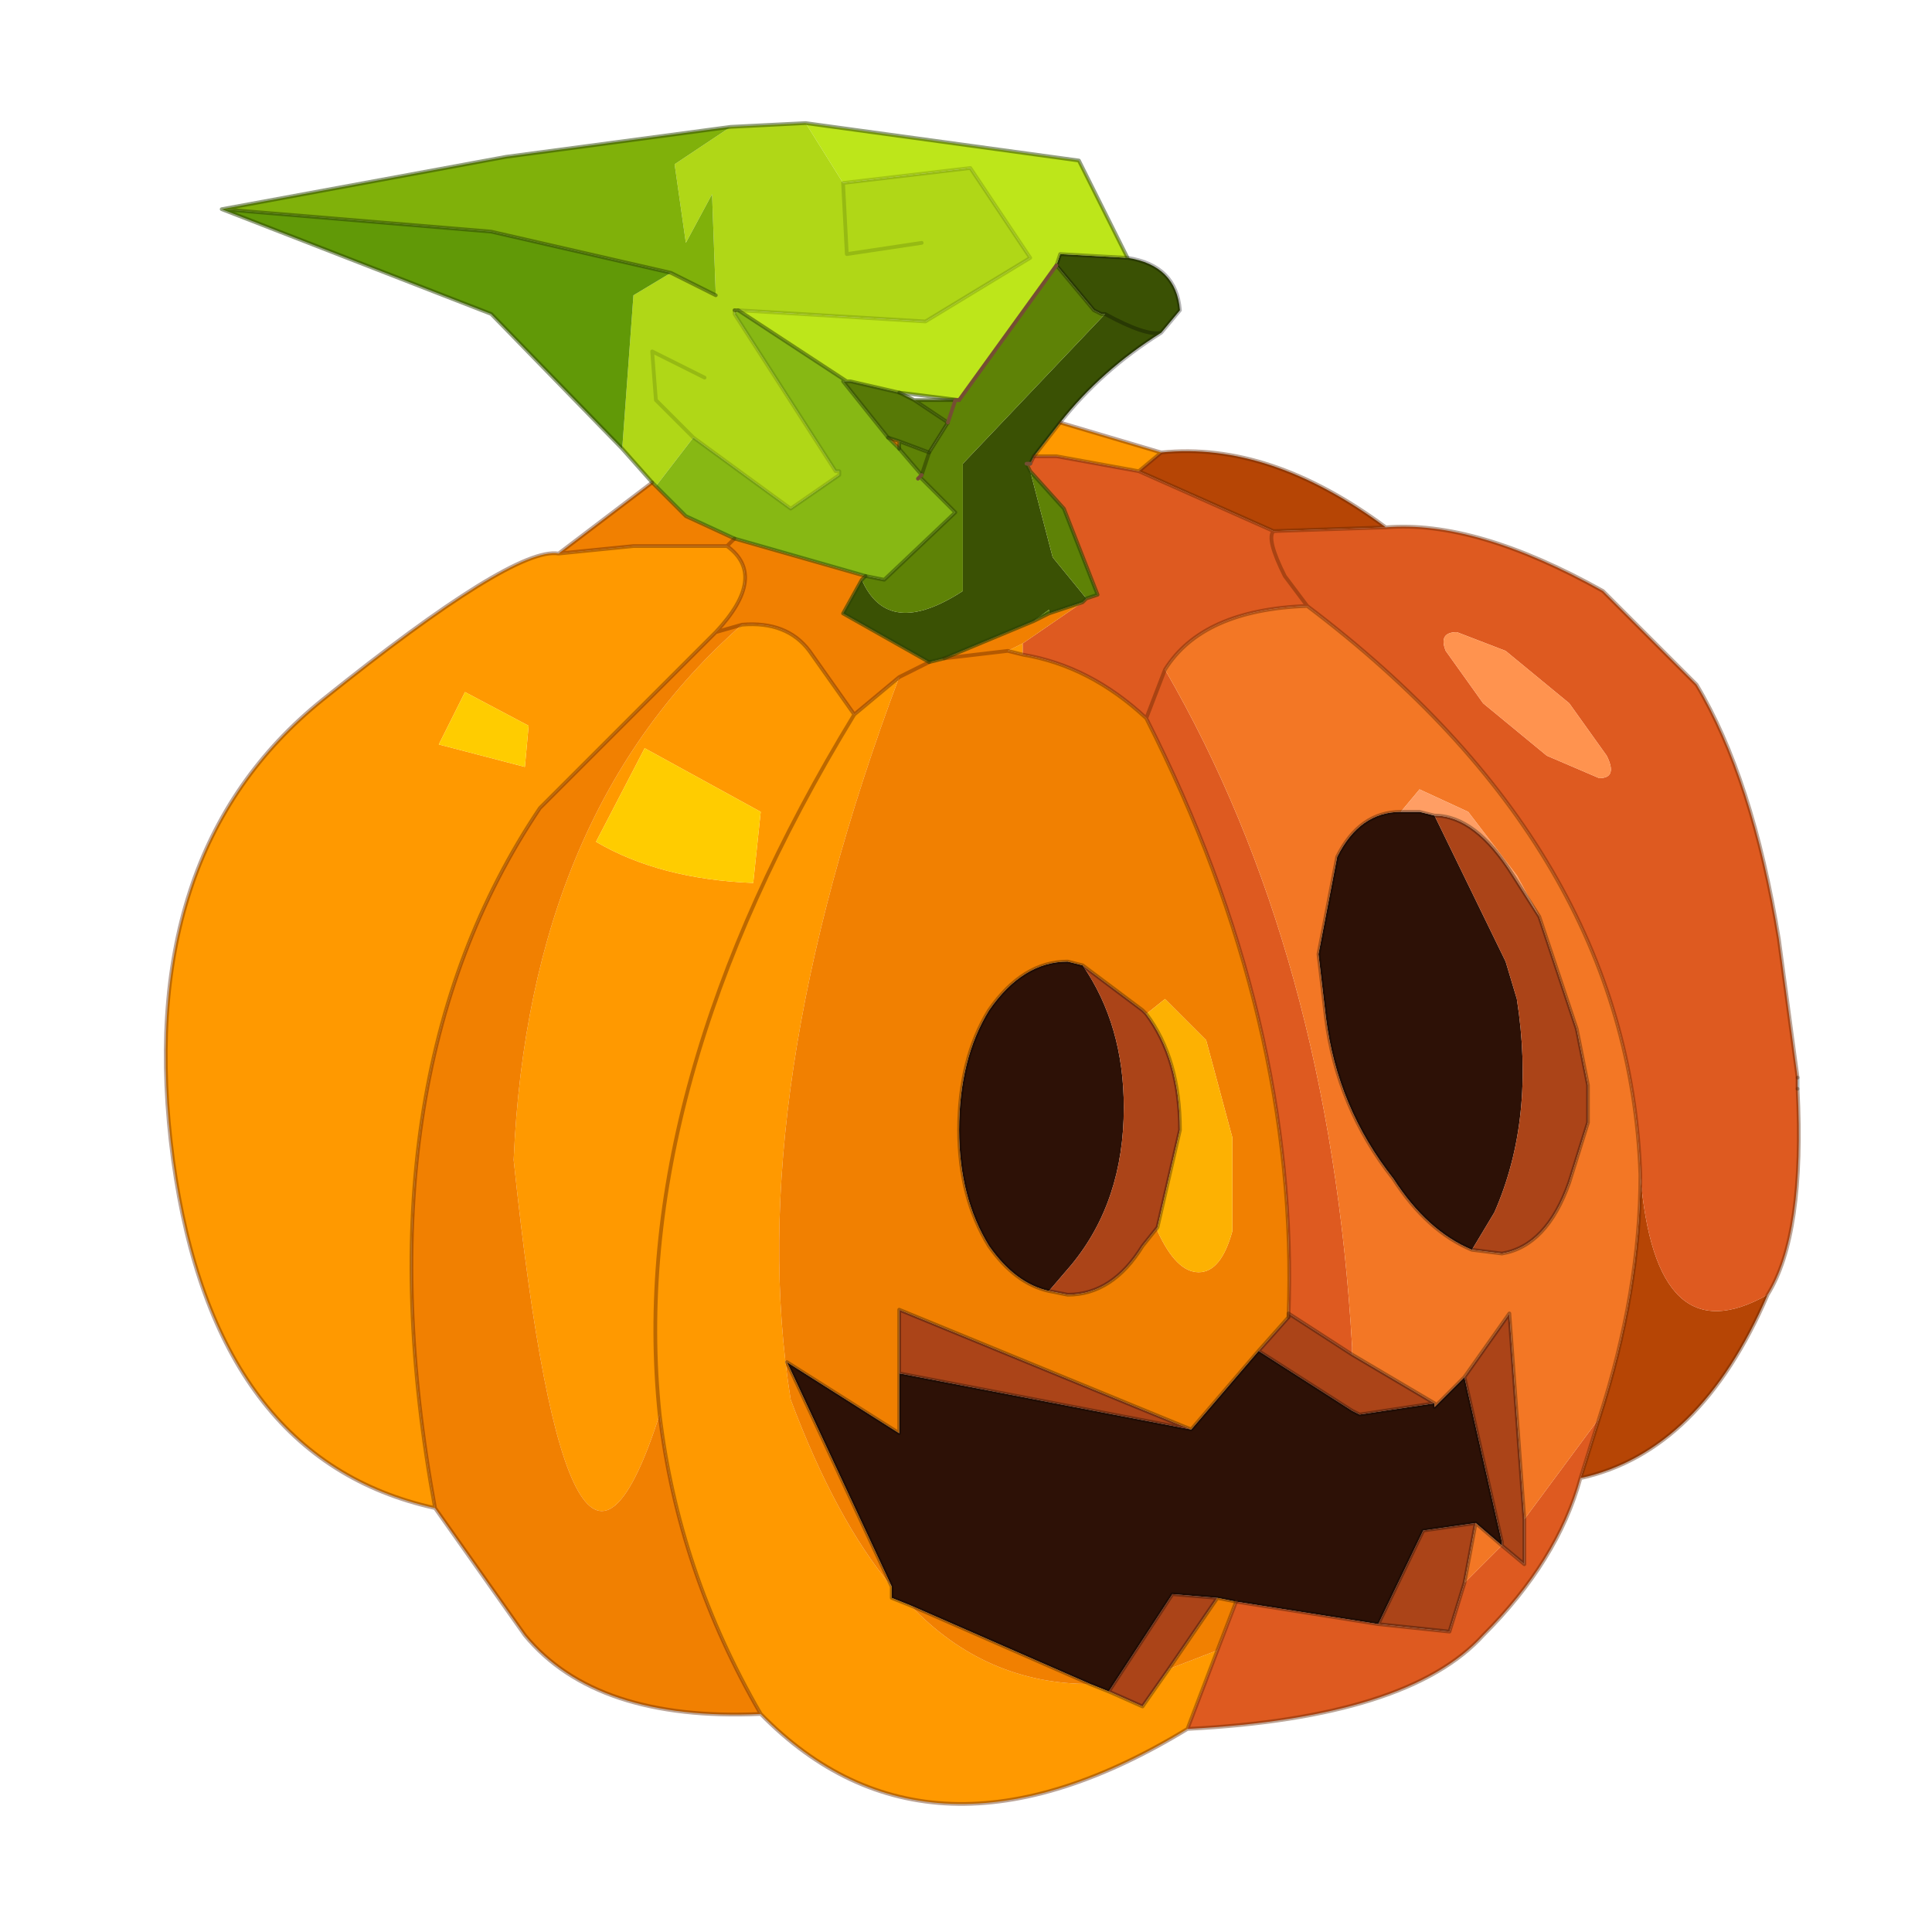 <?xml version="1.0" encoding="UTF-8" standalone="no"?>
<svg xmlns:xlink="http://www.w3.org/1999/xlink" height="440.0px" width="440.0px" xmlns="http://www.w3.org/2000/svg">
  <g transform="matrix(10.0, 0.0, 0.0, 10.0, 0.0, 0.0)">
    <use height="44.0" transform="matrix(1.0, 0.0, 0.0, 1.0, 0.0, 0.0)" width="44.0" xlink:href="#shape0"/>
    <use height="22.45" transform="matrix(1.705, 0.0, 0.0, 1.705, 3.77, 2.803)" width="21.8" xlink:href="#sprite0"/>
  </g>
  <defs>
    <g id="shape0" transform="matrix(1.0, 0.0, 0.0, 1.0, 0.0, 0.0)">
      <path d="M44.0 44.0 L0.0 44.0 0.0 0.0 44.0 0.0 44.0 44.0" fill="#43adca" fill-opacity="0.0" fill-rule="evenodd" stroke="none"/>
    </g>
    <g id="sprite0" transform="matrix(1.0, 0.0, 0.0, 1.0, 10.4, 22.2)">
      <use height="22.45" transform="matrix(1.0, 0.0, 0.0, 1.0, -10.4, -22.2)" width="21.8" xlink:href="#shape1"/>
    </g>
    <g id="shape1" transform="matrix(1.0, 0.0, 0.0, 1.0, 10.4, 22.2)">
      <path d="M7.05 -7.15 Q6.45 -7.4 6.0 -8.1 5.25 -9.05 5.1 -10.25 L5.0 -11.1 5.25 -12.4 Q5.55 -13.0 6.1 -13.0 L6.15 -13.0 6.35 -13.0 6.55 -12.95 7.5 -11.0 7.65 -10.5 Q7.9 -8.9 7.35 -7.65 L7.05 -7.15 M1.4 -6.6 Q0.95 -6.7 0.6 -7.2 0.2 -7.85 0.2 -8.75 0.2 -9.7 0.6 -10.35 1.05 -11.0 1.65 -11.0 L1.85 -10.95 Q2.4 -10.15 2.4 -9.05 2.4 -7.8 1.7 -6.95 L1.4 -6.6 M3.3 -4.75 L4.2 -5.8 5.45 -5.0 5.55 -4.95 6.55 -5.1 6.55 -5.05 6.95 -5.45 7.45 -3.25 7.45 -3.2 7.1 -3.5 6.4 -3.4 5.8 -2.15 3.9 -2.45 3.65 -2.5 3.05 -2.55 2.2 -1.25 1.95 -1.35 -0.45 -2.4 -0.7 -2.5 -0.7 -2.65 -2.1 -5.65 -0.6 -4.7 -0.6 -5.5 3.3 -4.75" fill="#2d1106" fill-rule="evenodd" stroke="none"/>
      <path d="M7.95 -11.6 L8.45 -10.1 8.6 -9.35 8.6 -8.85 8.35 -8.05 Q8.05 -7.2 7.45 -7.1 L7.05 -7.15 7.35 -7.65 Q7.9 -8.9 7.65 -10.5 L7.5 -11.0 6.55 -12.95 Q7.1 -12.95 7.6 -12.15 L7.95 -11.6 M1.85 -10.95 L2.65 -10.35 2.7 -10.3 Q3.15 -9.7 3.15 -8.75 L2.85 -7.45 2.65 -7.2 Q2.25 -6.55 1.65 -6.55 L1.4 -6.6 1.7 -6.95 Q2.4 -7.8 2.4 -9.05 2.4 -10.15 1.85 -10.95 M4.6 -6.25 L4.6 -6.3 5.45 -5.75 6.55 -5.1 5.55 -4.95 5.45 -5.0 4.2 -5.8 4.6 -6.25 M3.0 -1.55 L2.65 -1.05 2.2 -1.25 3.05 -2.55 3.65 -2.5 3.0 -1.55 M5.8 -2.15 L6.4 -3.4 7.1 -3.5 6.95 -2.7 6.75 -2.05 5.8 -2.15 M7.45 -3.2 L7.45 -3.25 6.95 -5.45 7.55 -6.3 7.75 -3.55 7.75 -2.95 7.45 -3.2 M-0.6 -5.5 L-0.6 -6.35 3.3 -4.75 -0.6 -5.5" fill="#ab4418" fill-rule="evenodd" stroke="none"/>
      <path d="M2.9 -17.8 L2.6 -17.55 1.5 -17.75 1.2 -17.75 1.55 -18.2 2.9 -17.8 M1.05 -15.25 L1.05 -15.1 0.85 -15.15 1.05 -15.25 M1.95 -1.35 L2.2 -1.25 2.65 -1.05 3.0 -1.55 3.65 -1.8 3.25 -0.75 Q-0.2 1.35 -2.45 -0.95 -3.55 -2.85 -3.8 -4.95 -4.25 -9.3 -1.2 -14.3 -4.25 -9.3 -3.8 -4.95 -5.0 -1.2 -5.75 -8.35 -5.55 -13.0 -2.7 -15.5 -2.1 -15.55 -1.8 -15.15 L-1.2 -14.3 -0.6 -14.8 Q-2.7 -9.2 -2.05 -5.15 -1.45 -3.55 -0.7 -2.65 L-0.7 -2.5 -0.45 -2.4 Q0.55 -1.35 1.95 -1.35 M-5.6 -13.6 L-5.55 -14.15 -6.4 -14.6 -6.75 -13.9 -5.6 -13.6 M-6.8 -3.7 Q-9.75 -4.35 -10.3 -8.35 -10.85 -12.45 -8.3 -14.5 -5.75 -16.55 -5.15 -16.45 L-4.15 -16.55 -2.9 -16.55 Q-2.35 -16.15 -3.05 -15.4 L-5.4 -13.05 Q-7.85 -9.4 -6.8 -3.7 M-4.0 -13.85 L-4.65 -12.6 Q-3.8 -12.1 -2.55 -12.05 L-2.45 -13.0 -4.0 -13.85" fill="#ff9900" fill-rule="evenodd" stroke="none"/>
      <path d="M2.6 -17.55 L2.9 -17.8 Q4.35 -17.95 5.9 -16.8 L4.4 -16.75 2.6 -17.55 M9.3 -8.15 Q9.5 -5.7 11.0 -6.55 10.1 -4.45 8.5 -4.1 L8.75 -4.9 Q9.3 -6.6 9.3 -8.15" fill="#b64505" fill-rule="evenodd" stroke="none"/>
      <path d="M1.2 -17.75 L1.5 -17.75 2.6 -17.55 4.4 -16.75 5.9 -16.8 Q7.1 -16.9 8.8 -15.95 L10.05 -14.7 Q10.8 -13.45 11.15 -11.3 L11.4 -9.45 11.4 -9.3 Q11.5 -7.35 11.0 -6.55 9.5 -5.7 9.3 -8.15 9.15 -12.5 4.85 -15.75 3.45 -15.7 2.95 -14.9 L2.7 -14.25 2.95 -14.9 Q5.15 -11.1 5.45 -5.85 L5.45 -5.75 4.6 -6.3 4.6 -6.25 Q4.75 -10.2 2.7 -14.25 1.95 -14.95 1.05 -15.1 L1.05 -15.25 1.85 -15.8 1.9 -15.85 2.05 -15.9 1.6 -17.05 1.15 -17.55 1.1 -17.65 1.15 -17.65 1.2 -17.75 M4.4 -16.75 Q4.3 -16.65 4.55 -16.15 L4.85 -15.75 4.55 -16.15 Q4.3 -16.65 4.4 -16.75 M6.7 -15.15 L7.2 -14.45 8.05 -13.75 8.75 -13.45 Q9.0 -13.45 8.85 -13.75 L8.35 -14.45 7.5 -15.15 6.85 -15.4 Q6.6 -15.4 6.7 -15.15 M3.25 -0.75 L3.65 -1.8 3.9 -2.45 5.8 -2.15 6.75 -2.05 6.95 -2.7 7.45 -3.2 7.75 -2.95 7.75 -3.55 8.75 -4.9 8.5 -4.1 Q8.2 -3.0 7.2 -2.0 6.2 -0.9 3.25 -0.75" fill="#de5a20" fill-rule="evenodd" stroke="none"/>
      <path d="M-1.05 -16.15 L-1.1 -16.1 -1.35 -15.65 -0.2 -15.0 0.0 -15.05 1.2 -15.55 1.4 -15.65 1.85 -15.8 1.05 -15.25 0.85 -15.15 1.05 -15.1 Q1.95 -14.95 2.7 -14.25 4.75 -10.2 4.6 -6.25 L4.2 -5.8 3.3 -4.75 -0.6 -6.35 -0.6 -5.5 -0.6 -4.7 -2.1 -5.65 -0.7 -2.65 Q-1.45 -3.55 -2.05 -5.15 -2.7 -9.2 -0.6 -14.8 L-1.2 -14.3 -1.8 -15.15 Q-2.1 -15.55 -2.7 -15.5 L-3.05 -15.4 -2.7 -15.5 Q-5.55 -13.0 -5.75 -8.35 -5.0 -1.2 -3.8 -4.95 -3.55 -2.85 -2.45 -0.95 -4.65 -0.85 -5.6 -2.0 L-6.8 -3.7 Q-7.85 -9.4 -5.4 -13.05 L-3.05 -15.4 Q-2.35 -16.15 -2.9 -16.55 L-4.15 -16.55 -5.15 -16.45 -3.9 -17.4 -3.85 -17.35 -3.45 -16.95 -2.8 -16.65 -2.9 -16.55 -2.8 -16.65 -1.05 -16.15 M2.7 -10.3 L2.65 -10.35 1.85 -10.95 1.65 -11.0 Q1.05 -11.0 0.6 -10.35 0.2 -9.7 0.2 -8.75 0.2 -7.85 0.6 -7.2 0.95 -6.7 1.4 -6.6 L1.65 -6.55 Q2.25 -6.55 2.65 -7.2 L2.85 -7.45 2.85 -7.4 Q3.1 -6.85 3.4 -6.85 3.7 -6.85 3.85 -7.4 L3.85 -8.65 3.5 -9.95 2.95 -10.5 2.7 -10.3 M1.95 -1.35 Q0.55 -1.35 -0.45 -2.4 L1.95 -1.35 M3.65 -1.8 L3.0 -1.55 3.65 -2.5 3.9 -2.45 3.65 -1.8 M-0.6 -17.95 L-0.6 -17.85 -0.75 -18.0 -0.6 -17.95 M-0.2 -15.0 L-0.6 -14.8 -0.2 -15.0 M0.85 -15.15 L0.0 -15.05 0.85 -15.15" fill="#f18001" fill-rule="evenodd" stroke="none"/>
      <path d="M2.95 -14.9 Q3.45 -15.7 4.85 -15.75 9.15 -12.5 9.3 -8.15 9.3 -6.6 8.75 -4.9 L7.75 -3.55 7.55 -6.3 6.95 -5.45 6.55 -5.05 6.55 -5.1 5.45 -5.75 5.45 -5.85 Q5.15 -11.1 2.95 -14.9 M6.1 -13.0 Q5.55 -13.0 5.25 -12.4 L5.0 -11.1 5.1 -10.25 Q5.25 -9.05 6.0 -8.1 6.45 -7.4 7.05 -7.15 L7.45 -7.1 Q8.05 -7.2 8.35 -8.05 L8.6 -8.85 8.6 -9.35 8.45 -10.1 7.95 -11.6 7.65 -12.15 7.0 -13.0 6.35 -13.3 6.1 -13.0 M7.1 -3.5 L7.45 -3.2 6.95 -2.7 7.1 -3.5" fill="#f37725" fill-rule="evenodd" stroke="none"/>
      <path d="M2.15 -19.65 L2.1 -19.65 2.0 -19.7 1.5 -20.3 1.55 -20.45 2.45 -20.4 Q3.1 -20.3 3.15 -19.7 L2.9 -19.4 Q2.7 -19.35 2.15 -19.65 2.7 -19.35 2.9 -19.4 2.1 -18.9 1.55 -18.2 L1.2 -17.75 1.15 -17.65 1.1 -17.65 1.15 -17.55 1.45 -16.4 1.9 -15.85 1.85 -15.8 1.4 -15.65 1.4 -15.7 1.2 -15.55 0.0 -15.05 -0.2 -15.0 -1.35 -15.65 -1.1 -16.1 Q-0.75 -15.3 0.25 -15.95 L0.25 -17.65 2.15 -19.65" fill="#3a5104" fill-rule="evenodd" stroke="none"/>
      <path d="M1.5 -20.3 L2.0 -19.7 2.1 -19.65 2.15 -19.65 0.25 -17.65 0.25 -15.95 Q-0.75 -15.3 -1.1 -16.1 L-1.05 -16.15 -0.8 -16.1 0.15 -17.0 -0.3 -17.45 -0.35 -17.45 -0.3 -17.5 -0.2 -17.8 -0.3 -17.5 -0.6 -17.85 -0.6 -17.95 -0.2 -17.8 0.05 -18.2 0.15 -18.5 0.05 -18.2 -0.4 -18.5 0.15 -18.5 0.2 -18.5 1.5 -20.3 M1.15 -17.55 L1.6 -17.05 2.05 -15.9 1.9 -15.85 1.45 -16.4 1.15 -17.55 M1.2 -15.55 L1.4 -15.7 1.4 -15.65 1.2 -15.55" fill="#5e8206" fill-rule="evenodd" stroke="none"/>
      <path d="M2.45 -20.4 L1.55 -20.45 1.5 -20.3 0.2 -18.5 -0.6 -18.6 -1.25 -18.75 -1.3 -18.75 -2.75 -19.7 -0.25 -19.55 1.15 -20.4 0.35 -21.6 -1.35 -21.4 -1.85 -22.2 1.8 -21.7 2.45 -20.4" fill="#bde61a" fill-rule="evenodd" stroke="none"/>
      <path d="M0.05 -18.2 L-0.2 -17.8 -0.6 -17.95 -0.75 -18.0 -1.35 -18.75 -1.3 -18.75 -1.25 -18.75 -0.6 -18.6 -0.4 -18.5 0.05 -18.2" fill="#577906" fill-rule="evenodd" stroke="none"/>
      <path d="M-1.35 -21.4 L0.35 -21.6 1.15 -20.4 -0.25 -19.55 -2.75 -19.7 -2.8 -19.7 -2.8 -19.65 -1.45 -17.55 -1.4 -17.55 -1.4 -17.5 -2.05 -17.05 -3.35 -18.0 -3.85 -17.35 -3.9 -17.4 -4.3 -17.85 -4.15 -19.9 -3.65 -20.2 -3.05 -19.9 -3.1 -21.25 -3.45 -20.6 -3.6 -21.65 -2.85 -22.15 -1.85 -22.2 -1.35 -21.4 -1.3 -20.45 -0.3 -20.6 -1.3 -20.45 -1.35 -21.4 M-3.2 -18.8 L-3.9 -19.15 -3.85 -18.5 -3.35 -18.0 -3.85 -18.5 -3.9 -19.15 -3.2 -18.8" fill="#b0d717" fill-rule="evenodd" stroke="none"/>
      <path d="M-2.85 -22.15 L-3.6 -21.65 -3.45 -20.6 -3.1 -21.25 -3.05 -19.9 -3.65 -20.2 -6.05 -20.75 -9.65 -21.05 -5.85 -21.75 -2.85 -22.15" fill="#80b10a" fill-rule="evenodd" stroke="none"/>
      <path d="M-2.8 -19.65 L-2.8 -19.7 -2.75 -19.7 -2.8 -19.65" fill="#96b80c" fill-rule="evenodd" stroke="none"/>
      <path d="M-0.3 -17.5 L-0.35 -17.45 -0.3 -17.45 0.15 -17.0 -0.8 -16.1 -1.05 -16.15 -2.8 -16.65 -3.45 -16.95 -3.85 -17.35 -3.35 -18.0 -2.05 -17.05 -1.4 -17.5 -1.4 -17.55 -1.45 -17.55 -2.8 -19.65 -2.75 -19.7 -1.3 -18.75 -1.35 -18.75 -0.75 -18.0 -0.6 -17.85 -0.3 -17.5" fill="#87b814" fill-rule="evenodd" stroke="none"/>
      <path d="M-9.65 -21.05 L-6.05 -20.75 -3.65 -20.2 -4.15 -19.9 -4.3 -17.85 -6.05 -19.65 -9.65 -21.05" fill="#619907" fill-rule="evenodd" stroke="none"/>
      <path d="M6.1 -13.0 L6.35 -13.3 7.0 -13.0 7.65 -12.15 7.95 -11.6 7.6 -12.15 Q7.1 -12.95 6.55 -12.95 L6.35 -13.0 6.15 -13.0 6.1 -13.0" fill="#ff9e64" fill-rule="evenodd" stroke="none"/>
      <path d="M6.7 -15.15 Q6.6 -15.4 6.85 -15.4 L7.5 -15.15 8.35 -14.45 8.85 -13.75 Q9.0 -13.45 8.75 -13.45 L8.05 -13.75 7.2 -14.45 6.7 -15.15" fill="#ff934f" fill-rule="evenodd" stroke="none"/>
      <path d="M2.7 -10.3 L2.95 -10.5 3.5 -9.95 3.85 -8.65 3.85 -7.4 Q3.7 -6.85 3.4 -6.85 3.1 -6.85 2.85 -7.4 L2.85 -7.45 3.15 -8.75 Q3.15 -9.7 2.7 -10.3" fill="#fdb102" fill-rule="evenodd" stroke="none"/>
      <path d="M-5.6 -13.6 L-6.75 -13.9 -6.4 -14.6 -5.55 -14.15 -5.6 -13.6 M-4.0 -13.85 L-2.45 -13.0 -2.55 -12.05 Q-3.8 -12.1 -4.65 -12.6 L-4.0 -13.85" fill="#ffcc00" fill-rule="evenodd" stroke="none"/>
      <path d="M1.5 -20.3 L2.0 -19.7 2.1 -19.65 2.15 -19.65 Q2.7 -19.35 2.9 -19.4 L3.15 -19.7 Q3.1 -20.3 2.45 -20.4 L1.55 -20.45 1.5 -20.3 M0.05 -18.2 L-0.2 -17.8 -0.3 -17.5 M1.55 -18.2 L1.2 -17.75 1.15 -17.65 M11.4 -9.3 L11.4 -9.45 M7.05 -7.15 Q6.45 -7.4 6.0 -8.1 5.25 -9.05 5.1 -10.25 L5.0 -11.1 5.25 -12.4 Q5.55 -13.0 6.1 -13.0 M7.95 -11.6 L8.45 -10.1 8.6 -9.35 8.6 -8.85 8.35 -8.05 Q8.05 -7.2 7.45 -7.1 L7.05 -7.15 M6.55 -12.95 L6.35 -13.0 6.15 -13.0 6.1 -13.0 M1.55 -18.2 Q2.1 -18.9 2.9 -19.4 M6.55 -12.95 Q7.1 -12.95 7.6 -12.15 L7.95 -11.6 M1.85 -10.95 L2.65 -10.35 2.7 -10.3 Q3.15 -9.7 3.15 -8.75 L2.85 -7.45 2.65 -7.2 Q2.25 -6.55 1.65 -6.55 L1.4 -6.6 Q0.95 -6.7 0.6 -7.2 0.2 -7.85 0.2 -8.75 0.2 -9.7 0.6 -10.35 1.05 -11.0 1.65 -11.0 L1.85 -10.95 M4.6 -6.25 L4.6 -6.3 5.45 -5.75 M3.3 -4.75 L4.2 -5.8 4.6 -6.25 M2.2 -1.25 L1.95 -1.35 -0.45 -2.4 -0.7 -2.5 -0.7 -2.65 -2.1 -5.65 -0.6 -4.7 -0.6 -5.5 -0.6 -6.35 3.3 -4.75 -0.6 -5.5 M3.0 -1.55 L2.65 -1.05 2.2 -1.25 3.05 -2.55 3.65 -2.5 3.9 -2.45 5.8 -2.15 6.4 -3.4 7.1 -3.5 7.45 -3.2 7.45 -3.25 6.95 -5.45 6.55 -5.05 6.55 -5.1 5.55 -4.95 5.45 -5.0 4.2 -5.8 M3.0 -1.55 L3.65 -2.5 M6.55 -5.1 L5.45 -5.75 M5.8 -2.15 L6.75 -2.05 6.95 -2.7 7.1 -3.5 M7.45 -3.2 L7.75 -2.95 7.75 -3.55 7.55 -6.3 6.95 -5.45" fill="none" stroke="#000000" stroke-linecap="round" stroke-linejoin="round" stroke-opacity="0.302" stroke-width="0.05"/>
      <path d="M2.6 -17.55 L2.9 -17.8 1.55 -18.2 M1.2 -17.75 L1.5 -17.75 2.6 -17.55 4.4 -16.75 5.9 -16.8 Q4.35 -17.95 2.9 -17.8 M4.85 -15.75 L4.55 -16.15 Q4.3 -16.65 4.4 -16.75 M1.05 -15.1 Q1.95 -14.95 2.7 -14.25 L2.95 -14.9 Q3.45 -15.7 4.85 -15.75 9.15 -12.5 9.3 -8.15 M11.0 -6.55 Q11.5 -7.35 11.4 -9.3 M11.4 -9.45 L11.15 -11.3 Q10.8 -13.45 10.05 -14.7 L8.8 -15.95 Q7.1 -16.9 5.9 -16.8 M0.85 -15.15 L1.05 -15.1 M4.6 -6.25 Q4.75 -10.2 2.7 -14.25 M-0.6 -14.8 L-1.2 -14.3 Q-4.25 -9.3 -3.8 -4.95 -3.55 -2.85 -2.45 -0.95 -0.2 1.35 3.25 -0.75 L3.65 -1.8 3.9 -2.45 M8.75 -4.9 Q9.3 -6.6 9.3 -8.15 M8.75 -4.9 L8.5 -4.1 Q10.1 -4.45 11.0 -6.55 M8.5 -4.1 Q8.2 -3.0 7.2 -2.0 6.2 -0.9 3.25 -0.75 M-6.8 -3.7 Q-9.75 -4.35 -10.3 -8.35 -10.85 -12.45 -8.3 -14.5 -5.75 -16.55 -5.15 -16.45 L-3.9 -17.4 M-2.9 -16.55 L-2.8 -16.65 M-5.15 -16.45 L-4.15 -16.55 -2.9 -16.55 Q-2.35 -16.15 -3.05 -15.4 L-2.7 -15.5 Q-2.1 -15.55 -1.8 -15.15 L-1.2 -14.3 M-0.6 -14.8 L-0.2 -15.0 M-6.8 -3.7 Q-7.85 -9.4 -5.4 -13.05 L-3.05 -15.4 M-2.45 -0.95 Q-4.65 -0.85 -5.6 -2.0 L-6.8 -3.7 M0.0 -15.05 L0.85 -15.15" fill="none" stroke="#5e2300" stroke-linecap="round" stroke-linejoin="round" stroke-opacity="0.412" stroke-width="0.05"/>
      <path d="M-1.05 -16.15 L-1.1 -16.1 -1.35 -15.65 -0.2 -15.0 0.0 -15.05 1.2 -15.55 1.4 -15.65 1.85 -15.8 M1.1 -17.65 L1.15 -17.55 1.6 -17.05 2.05 -15.9 1.9 -15.85 1.85 -15.8 M-0.2 -17.8 L-0.6 -17.95 -0.6 -17.85 M-0.6 -17.95 L-0.75 -18.0 M-0.6 -18.6 L-0.4 -18.5 0.15 -18.5 M-0.4 -18.5 L0.05 -18.2" fill="none" stroke="#2d4203" stroke-linecap="round" stroke-linejoin="round" stroke-opacity="0.592" stroke-width="0.05"/>
      <path d="M-0.3 -17.45 L0.15 -17.0 -0.8 -16.1 -1.05 -16.15 M-2.75 -19.7 L-1.3 -18.75 -1.25 -18.75 -0.6 -18.6 0.2 -18.5 M2.45 -20.4 L1.8 -21.7 -1.85 -22.2 M-2.85 -22.15 L-5.85 -21.75 -9.65 -21.05 -6.05 -20.75 -3.65 -20.2 -3.05 -19.9 M-2.75 -19.7 L-2.8 -19.7 M-4.3 -17.85 L-3.9 -17.4 -3.85 -17.35 M-0.75 -18.0 L-1.35 -18.75 -1.3 -18.75 M-2.85 -22.15 L-1.85 -22.2 M-4.3 -17.85 L-6.05 -19.65 -9.65 -21.05 M-0.6 -17.85 L-0.3 -17.5 M-0.75 -18.0 L-0.6 -17.85 M-2.8 -16.65 L-3.45 -16.95 -3.85 -17.35 M-2.8 -16.65 L-1.05 -16.15" fill="none" stroke="#2b4203" stroke-linecap="round" stroke-linejoin="round" stroke-opacity="0.502" stroke-width="0.05"/>
      <path d="M-1.35 -21.4 L0.35 -21.6 1.15 -20.4 -0.25 -19.55 -2.75 -19.7 M-1.35 -21.4 L-1.3 -20.45 -0.3 -20.6 M-2.8 -19.7 L-2.8 -19.65 -1.45 -17.55 -1.4 -17.55 -1.4 -17.5 -2.05 -17.05 -3.35 -18.0 -3.85 -18.5 -3.9 -19.15 -3.2 -18.8" fill="none" stroke="#2b4203" stroke-linecap="round" stroke-linejoin="round" stroke-opacity="0.192" stroke-width="0.05"/>
      <path d="M1.5 -20.3 L0.2 -18.5 0.15 -18.5 0.05 -18.2 M-0.3 -17.5 L-0.35 -17.45 M1.15 -17.65 L1.1 -17.65" fill="none" stroke="#754e33" stroke-linecap="round" stroke-linejoin="round" stroke-width="0.05"/>
    </g>
  </defs>
</svg>

